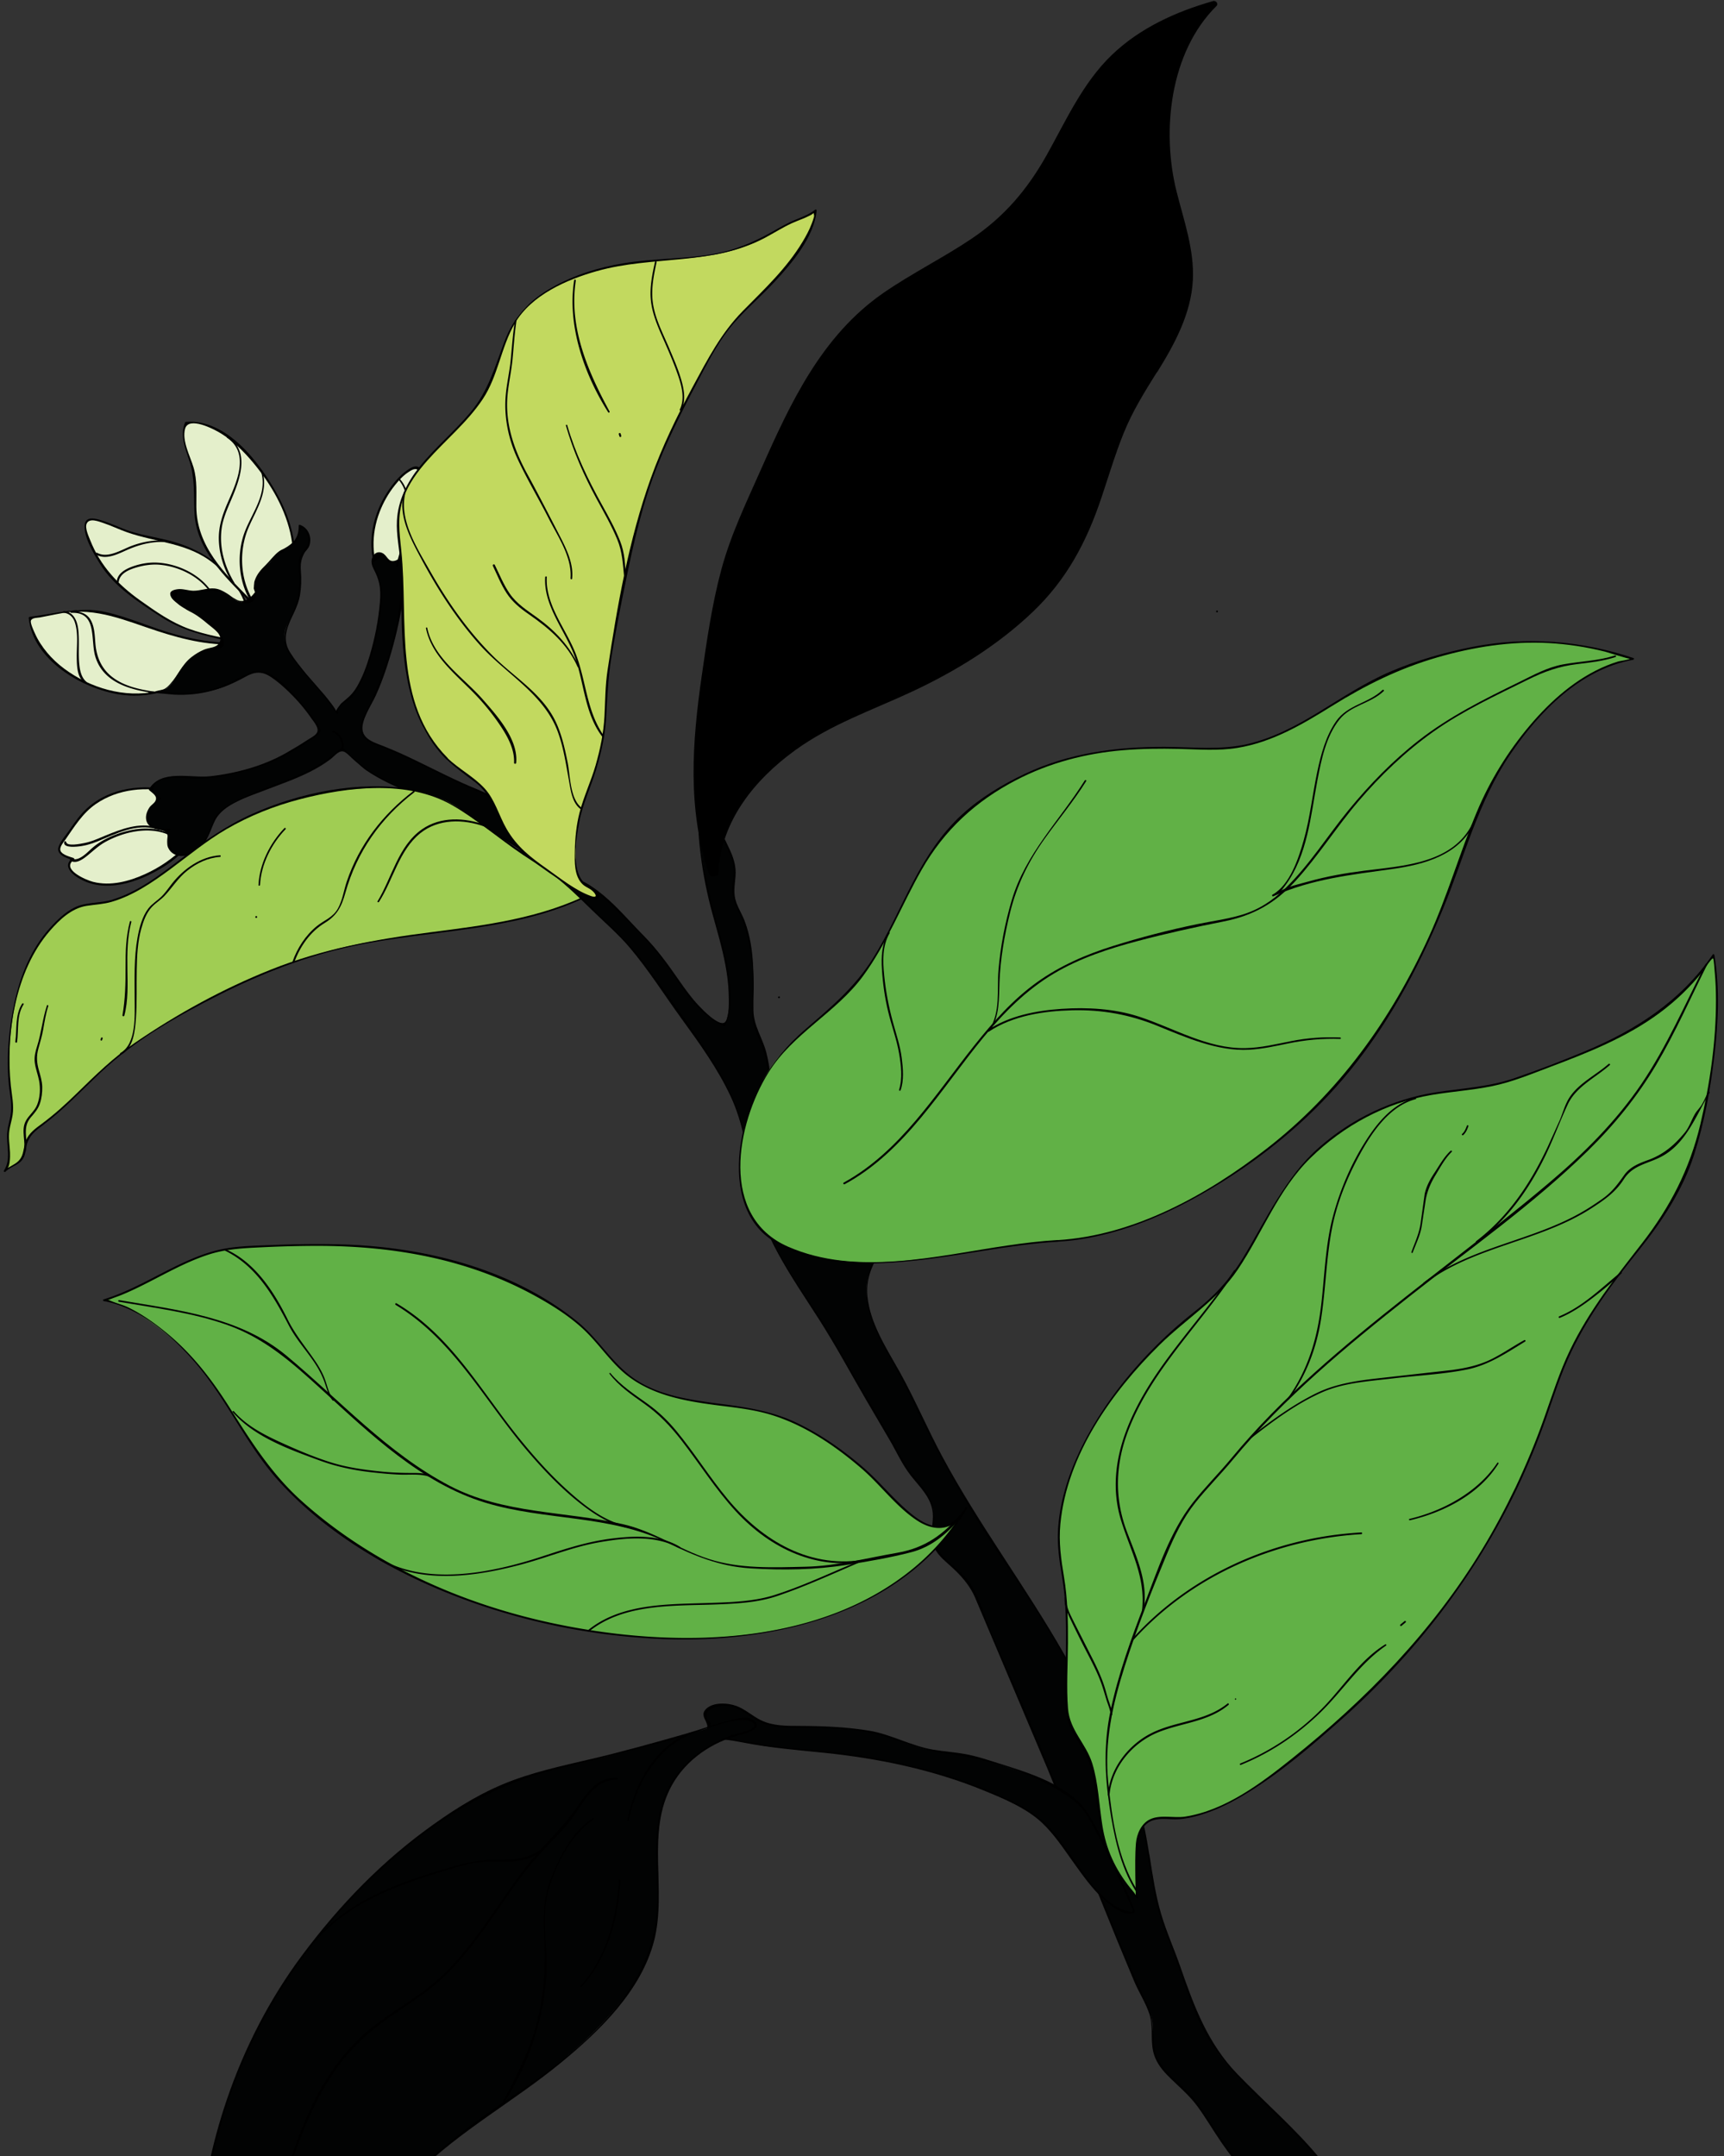 <svg xmlns="http://www.w3.org/2000/svg" width="559" height="699"><rect width="100%" height="100%" fill="#333333" stroke="none"/><g transform="matrix(.755 .656 .656 -.755 -278.902 521.981)"><path fill="#e4efcb" d="M85.4 515.829c-11.658 3.845-18.026 16.528-17.772 28.283.035 1.62.219 3.363.788 4.887 1.209 3.25 1.463 1.638 3.556 2.601 3.232 1.48 3.74 3.031 8.023.622 5.36-3.022 9.898-9.766 11.982-15.407 1.699-4.598 4.896-18.28-2.768-18.359"/><path fill="#000" d="M85.321 515.54c-7.235 2.444-12.578 8.155-15.486 15.118-1.419 3.398-2.26 7.033-2.496 10.712-.123 1.971-.131 3.994.254 5.939.228 1.156.657 3.293 1.752 3.994.823.526 1.98.368 2.899.815 1.209.578 2.356 1.507 3.723 1.673 3.197.394 6.657-2.724 8.715-4.8 4.826-4.861 7.892-11.194 9.162-17.886.815-4.309 1.726-12.718-4.633-12.963-.412-.018-.412.622 0 .631 5.676.21 4.791 7.971 4.099 11.79-1.034 5.702-3.407 11.054-7.042 15.6-2.181 2.724-5.185 5.798-8.654 6.762-2.645.736-4.379-1.638-6.858-2.015-1.55-.236-1.866-1.375-2.277-2.873-.526-1.909-.561-3.942-.482-5.912.131-3.328.797-6.639 1.927-9.775 2.654-7.34 8.076-13.62 15.556-16.23.359-.131.21-.701-.158-.578h0z"/><path fill="#e4efcb" d="M78.708 419.867c-8.067-4.099-14.68-11.176-16.686-20.198-1.06-4.765-.219-8.89.245-13.655.499-5.15.666-6.105 6.473-3.81-1.401-4.879 5.702-3.346 8.435-2.304 4.887 1.874 8.803 6.341 11.273 10.905 2.321 4.283 4.581 10.195 5.071 15.065.342 3.363 1.647 13.156-1.603 14.908"/><path fill="#000" d="M78.857 419.622c-7.655-4.003-14.093-10.616-16.283-19.147-1.288-5.028-.42-10.152.131-15.223.114-1.051.079-3.197 1.235-3.74 1.27-.604 3.539.587 4.704 1.042.272.105.499-.201.447-.447-1.217-4.984 7.147-2.356 9.337-1.261 5.255 2.645 8.75 7.787 11.124 12.998 2.181 4.782 3.407 9.644 3.88 14.864.193 2.05.324 4.117.228 6.184-.088 1.813-.228 4.476-1.918 5.588-.359.236-.035.806.342.587 2.689-1.594 2.409-6.21 2.321-8.855-.14-4.336-.639-8.733-1.944-12.876-2.82-8.934-8.514-19.068-18.63-20.689-2.829-.455-6.315-.026-5.422 3.652l.447-.447c-1.988-.771-5.36-2.4-6.377.455-.657 1.857-.596 4.125-.815 6.044-.35 3.118-.709 6.236-.315 9.372 1.244 9.933 8.601 17.965 17.229 22.397.315.158.604-.333.28-.499h0z"/><path fill="#e4efcb" d="M65.438 472.876c-4.572 4.616-6.797 8.759-13.603 10.572-5.282 1.41-12.07 1.717-17.404.596-7.795-1.638-14.706-7.068-22.055-10.117-2.111-.876-11.842-3.495-12.184-5.816-.464-3.127 9.95-6.893 12.289-7.647 8.198-2.654 17.579-1.06 25.997-.061 9.906 1.165 16.975 5.904 25.506 10.581-6.902-7.664-18.359-12.981-27.827-16.642-6.832-2.645-13.769-5.133-19.156-10.248-3.854-3.652-6.683-8.374-10.178-12.122 4.125-4.196 12.411-5.746 18.078-5.492 7.13.315 15.144 2.777 21.162 6.885 12.192 8.33 15.1 22.686 20.934 35.088"/><path fill="#000" d="M65.219 472.657c-2.873 2.961-5.396 6.499-8.995 8.645-4.598 2.742-10.651 3.25-15.897 3.092-10.695-.315-18.324-6.955-27.827-10.747-2.566-1.025-5.247-1.726-7.795-2.785-1.375-.578-4.633-1.638-3.968-3.731.464-1.463 3.144-2.645 4.379-3.285 7.962-4.134 16.239-4.975 25.121-4.099 6.087.604 12.219 1.217 17.965 3.442 5.483 2.12 10.511 5.247 15.643 8.076.315.175.631-.236.385-.499-6.324-6.806-14.768-11.22-23.22-14.803-10.003-4.248-20.067-7.147-27.214-15.88-1.559-1.901-3.004-3.898-4.555-5.816-.534-.657-1.831-1.664-1.559-2.645.219-.788 2.917-1.962 3.714-2.33 4.45-2.067 9.679-2.777 14.54-2.417 10.642.78 21.092 5.536 27.617 14.128 6.219 8.198 8.899 18.385 13.182 27.608.166.359.701.044.534-.315-5.886-12.753-9.311-27.731-21.906-35.789-10.449-6.692-28.738-10.213-38.767-.762-.131.123-.114.333 0 .464 5.658 6.245 9.74 13.068 17.351 17.22 7.2 3.933 15.223 6.14 22.598 9.749 3.565 1.743 7.042 3.696 10.283 5.991 1.682 1.191 3.302 2.479 4.817 3.889l.736.709c.499.893.753 1.025.762.394-.35.166-2.47-1.384-2.987-1.673-6.902-3.88-13.725-7.322-21.67-8.391-8.54-1.147-17.684-2.575-26.075.079-3.723 1.174-8.908 2.812-11.553 5.807-2.566 2.899 1.209 4.458 3.635 5.466 2.321.972 4.739 1.647 7.095 2.523 4.029 1.498 7.717 3.81 11.492 5.825 7.866 4.204 15.626 6.087 24.56 4.817 3.696-.526 7.322-1.48 10.353-3.749 2.917-2.181 5.141-5.168 7.664-7.76.28-.298-.158-.736-.438-.447h0z"/><path fill="#e4efcb" d="M63.274 478.526c.526 7.839 2.899 15.17-2.759 22.37-5.921 7.541-13.252 11.702-22.283 14.584-9.574 3.057-26.706 5.895-34.624-2.54 1.454-5.509 9.968-7.953 13.927-11.632 4.423-4.117 7.191-9.328 12.525-12.438 8.242-4.817 18.797-5.203 26.907-5.79"/><path fill="#000" d="M62.95 478.526c.377 5.045 1.603 10.283.534 15.319-1.156 5.474-5.352 9.906-9.609 13.305-7.182 5.746-16.405 8.873-25.401 10.327-4.572.736-9.328 1.051-13.918.324-2.733-.429-11.763-2.61-9.915-6.499 1.761-3.696 7.095-5.623 10.344-7.708 3.652-2.339 6.166-5.798 9.004-9.004 8.47-9.591 21.021-10.309 32.977-11.168.447-.035.447-.727 0-.701-11.22.797-23.921 1.366-32.198 10.046-4.064 4.266-7.174 8.575-12.333 11.623-3.556 2.102-7.787 4.248-9.127 8.461-.035.105 0 .228.079.307 9.398 9.512 26.969 5.685 38.023 1.577 7.393-2.75 14.093-7.016 19.042-13.226 5.553-6.972 3.766-14.768 3.144-22.975-.026-.42-.674-.42-.648-.009h0z"/><path fill="#020303" d="M146.275 473.892l1.077.429c3.688 1.48 45.836 9.03 46.125 6.525-.745 6.271-2.838 5.553-9.039 6.193-9.959 1.034-21.398 1.568-30.831-1.848-11.141-4.038-22.957-5.895-34.125-10.09-3.871-1.454-7.743-2.33-9.171 2.312-1.472 4.791-2.505 9.731-4.388 14.575-2.216 5.72-4.844 11.308-7.787 16.686-.972 1.778-1.997 3.521-3.004 5.282-.683 1.2-2.75 3.372-2.523 4.809.096.578 1.436 1.454 1.822 1.971.78 1.051 1.025 1.191.963 2.671-.105 2.812-1.34 3.083-3.67 2.207-.692-.263-1.524-1.191-2.347-.867-.552.21-.692 1.708-1.436 2.128-2.321 1.314-2.952-1.235-3.416-2.803-.569-1.936-.631-1.98-2.382-1.778-1.883.21-4.45 1.016-4.196-1.944.254-3.074 4.45-3.355 6.473-4.651 2.356-1.507 4.047-4.003 5.658-6.219 2.006-2.759 3.906-5.904 5.501-8.899 3.083-5.772 6.56-13.34 6.666-19.944.018-1.165-2.076-5.93.096-6.543-5.798 1.638-11.938 1.822-17.965 3.25-4.204.999-8.251.674-11.299 4.248-2.181 2.558-1.909 5.106-2.803 8.128-1.182 4.003-3.723 7.454-6.517 10.476-.99 1.069-2.689 2.19-3.328 3.495-.727 1.498-.175 3.32-.613 4.896-.674 2.461-4.134 4.809-6.587 3.355 1.901-1.927 2.855-4.178 2.128-6.99-.491-1.918-1.559-2.952-1.559-5.019 0-1.98.14-2.943-.21-4.861-.333-1.787-.219-3.591.359-5.308.254-.745.596-1.752 1.121-2.356.342-.394 1.752-1.086 1.839-1.226 1.06-1.655.473-4.371-1.726-5.466-3.276-1.629-7.217-.184-10.073-3.223-1.55-1.647-2.785-3.617-4.651-4.94-1.349-.955-4.458-2.216-4.196-4.379.184-1.515 2.242-1.235 3.46-1.261 3.434-.07 6.201 1.944 9.67 1.708 2.601-.184 7.436.622 9.574-1.226 1.927-1.673.526-1.988-.674-3.442-2.216-2.689-3.32-6.105-3.582-9.574-.447-5.93 3.53-10.738-2.82-15.206 2.593 2.4 5.79 4.143 8.575 6.718 4.958 4.59 8.593 9.276 10.738 15.591 1.41 4.152 1.839 6.779 6.315 7.463 6.841 1.051 17.886-.219 24.236-2.934 1.104-.473-3.504-13.716-4.152-15.241-2.619-6.166-6.569-11.684-10.686-16.931-2.89-3.679-5.431-5.763-8.855-8.391-3.048-2.33-6.525-5.781-5.387-9.968 1.305.14 3.171-.394 4.502-.044-2.409-7.717 3.46-12.017 8.803-5.553 3.565-8.873 11.667-4.528 11.203 4.073-.359 6.639-3.968 6.946-1.927 13.498 4.222 13.611 14.943 24.551 15.635 39.249 11.211-2.286 24.937 2.996 35.386 7.191z"/><g fill="#000"><path d="M146.205 474.12c4.476 1.804 9.53 2.409 14.242 3.276 6.99 1.288 14.006 2.461 21.056 3.363 2.812.359 5.65.727 8.479.823.473.018 3.232-.508 3.521-.35-.105-.053-.385.972-.674 1.778-1.042 2.908-2.785 3.267-5.632 3.547-5.886.578-11.798 1.139-17.719.999-6.779-.158-12.779-1.682-19.173-3.758-6.543-2.128-13.261-3.652-19.883-5.492-2.978-.823-5.939-1.708-8.855-2.733-2.128-.745-4.432-1.883-6.753-1.901-4.099-.035-4.8 3.67-5.711 6.955-1.892 6.797-4.029 13.279-7.033 19.699-1.41 3.013-2.925 5.974-4.537 8.882-1.41 2.54-3.635 5.15-4.756 7.813-.394.928-.587 1.498-.131 2.365.236.455.841.718 1.156 1.104.455.552 1.647 2.015 1.323 2.934l-2.514 2.225-1.498-.657c-.972-.368-.893-.534-1.936-.42-.14.018-.263.368-.394.42-1.428.543 2.085.42-1.761.876-2.75.333-1.393-1.261-2.619-2.952-.473-.648-.464-.727-1.27-.955-.788-.219-1.752.464-2.514.245l-.709.079-.823-3.714c.272-.709 2.295-1.279 2.996-1.559 4.686-1.909 7.366-5.947 10.064-10.09 3.469-5.317 6.525-11.124 8.566-17.159.902-2.68 1.804-5.685 1.778-8.549-.018-1.769-1.927-5.868-.009-6.893.272-.149.088-.569-.21-.491-7.515 1.98-15.381 2.575-22.983 4.169-6.079 1.279-7.655 4.984-8.987 10.528-.999 4.187-3.416 7.874-6.315 11.01-1.603 1.734-3.582 2.882-4.16 5.282-.604 2.505.394 5.282-2.829 6.508-.736.28-2.146 1.726-2.759-.105 0-.009 1.156-1.936 1.112-1.831.841-1.997.464-3.661-.088-5.65-.955-3.398-1.839-7.717-1.542-11.36.07-.902.482-3.136 1.139-4.134.666-1.016 1.55-.981 2.067-1.743.245-.359.394-.455.613-1.025 2.05-5.273-5.676-5.597-8.505-6.28-4.038-.972-5.299-4.607-8.374-6.849-.648-.473-1.384-.823-2.041-1.279l-1.296-1.016 1.603-2.873c.911-.666 3.232.28 4.388.569 4.125 1.034 10.668 2.505 14.776.482.893-.438 2.304-1.288 2.067-2.496-.289-1.454-2.181-2.531-2.925-3.819-1.305-2.26-2.067-4.94-2.234-7.541-.385-6.14 2.812-10.949-2.899-15.398-.272-.21-.657.149-.385.385 4.301 3.758 9.083 6.709 12.823 11.098 3.854 4.528 5.325 9.433 7.682 14.724 2.829 6.333 12.753 4.616 18.254 3.906 2.409-.315 4.809-.753 7.156-1.384.999-.272 3.661-.648 4.327-1.489.718-.902-.079-2.925-.315-3.871-1.699-6.806-4.125-13.427-7.857-19.384-3.066-4.905-6.622-9.959-10.887-13.892-2.006-1.848-4.292-3.355-6.306-5.177-1.375-1.244-3.434-3.258-3.644-5.212-.342-3.179 1.971-3.206 4.248-2.952.184.018.307-.193.263-.342-.657-2.505-1.104-5.65 1.244-7.384 2.645-1.962 5.177-.026 7.112 2.102.105.123.35.105.429-.053 1.524-3.381 4.966-6.569 8.382-3.285 2.698 2.593 2.698 7.139 1.796 10.476-.552 2.05-1.787 3.88-1.988 6.026-.219 2.426.718 4.87 1.568 7.086 4.677 12.315 13.76 22.782 14.662 36.376.009.175.158.28.324.245 12.052-2.181 24.236 2.768 35.228 7.165.298.114.42-.359.131-.473-5.492-2.198-11.036-4.353-16.765-5.86-2.523-.666-5.089-1.209-7.682-1.533-3.048-.385-6.28.307-9.223-.088-2.163-.289-1.804-2.952-2.207-4.87-.569-2.68-1.445-5.273-2.496-7.795-2.05-4.931-4.756-9.538-7.244-14.26-2.54-4.826-6.911-11.746-5.492-17.378.963-3.819 2.882-6.832 2.032-10.984-.534-2.593-2.181-5.518-5.001-6.052-.963-.184-1.874-.053-2.759.359-1.419.657-1.874 2.4-3.013 3.066-2.076 1.217-5.045-3.451-8.242-.92-1.121.885-1.647 2.347-1.822 3.714-.114.867.272 1.909.105 2.707-.377 1.822-2.058 1.454-3.836 1.454-.114 0-.245.088-.263.201-1.358 7.568 7.901 11.509 12.184 16.143 5.763 6.219 10.896 13.909 13.699 21.95.876 2.505 1.708 5.036 2.417 7.603.289 1.025.937 2.505.832 3.582-.175 1.918-2.882 2.172-4.607 2.619-4.003 1.034-8.155 1.568-12.28 1.708-2.058.07-4.143.044-6.193-.219-3.591-.464-5.177-2.137-6.377-5.431-2.829-7.83-6.946-14.26-13.603-19.462-.683-.534-5.509-3.898-5.422-4.047-.42.753 1.498 2.4 1.839 3.442.298.885.315 1.62.333 2.488.061 3.81-1.253 7.112-.508 10.966.298 1.533.771 3.031 1.454 4.432.911 1.874 2.742 3.066 2.295 5.071-.604 2.759-4.222 2.128-6.578 2.093-2.505-.035-4.852-.123-7.296-.78-1.953-.526-12.07-2.076-7.69 2.873 1.13 1.279 2.943 1.901 4.222 3.004 1.717 1.489 2.794 3.688 4.66 5.019 1.27.911 2.671 1.182 4.187 1.436 1.025.175 2.085.105 3.092.403 2.496.35 3.644 2.295 3.416 5.825-.385.219-.771.455-1.147.692-.342.683-1.034 1.226-1.375 2.041-.876 2.058-.832 4.003-.657 6.184.158 1.927-.07 4.169.333 6.07.21.972.368 1.034.709 1.953 1.261 3.398 1.121 5.921-1.323 8.654-.149.166-.07.377.123.455 2.671 1.095 5.72-.455 6.753-3.136.403-1.042.131-1.909.368-2.952.491-2.19 1.489-3.609 2.996-5.063 1.866-1.804 3.539-3.898 4.896-6.105 3.416-5.562 2.26-13.752 9.661-16.029 5.667-1.743 11.912-2.242 17.754-3.153.709-.114 6.298-1.095 6.017-1.533-.079-.123-.42 2.768-.385 3.013.403 2.855.867 4.432.289 7.515-.666 3.53-1.962 6.946-3.442 10.213-2.444 5.396-5.413 10.572-8.925 15.354-2.19 2.987-4.178 4.914-7.576 6.333-1.2.499-2.593.99-3.346 2.128-.981 1.498-.78 3.442.981 4.012 1.892.613 3.565-1.261 4.931.963.622 1.007.438 2.523 1.498 3.311.727.543 1.62.596 2.409.07.219-.149.368-.464.587-.587 1.296-.736-2.006-1.515 2.225-1.095.28.026.517.385.797.438 2.216.438 3.626.718 3.968-1.997.193-1.585-.324-1.98-.955-3.276-.736-1.515-1.112-.061-.981-2.61.096-1.944 1.104-2.961 2.058-4.563 3.346-5.588 6.298-11.439 8.838-17.439 1.288-3.031 2.435-6.096 3.372-9.249.885-2.987 1.288-6.447 2.61-9.267 2.347-5.019 6.385-2.987 10.187-1.638 3.363 1.191 6.779 2.207 10.222 3.153 7.322 2.006 14.706 3.731 21.889 6.21 6.263 2.163 12.657 2.925 19.27 2.864 5.553-.053 11.5-.228 16.975-1.235 3.363-.622 4.152-2.671 4.607-5.921.044-.307-.377-.447-.482-.131-.377 1.147-7.585-.035-8.391-.123-5.177-.561-10.327-1.358-15.468-2.198-7.515-1.235-15.924-1.944-23.045-4.8-.28-.131-.403.324-.131.438z"/><path d="M105.072 468.908c1.06.499 2.312.42 3.407.053.569-.193 1.121-.455 1.612-.815.438-.324.937-.736 1.174-1.244.175-.385-.307-.657-.561-.324-.298.394-.596.753-.999 1.051a5.5 5.5 0 0 1-1.384.727c-.928.333-2.032.482-2.952.053-.342-.14-.631.342-.298.499h0zm-88.246 49.593c8.049.963 11.465-6.683 13.646-13.095 1.288-3.775 2.251-7.699 4.52-11.036 3.425-5.045 8.689-8.4 14.408-10.265.35-.114.21-.657-.149-.552-4.879 1.366-9.521 4.16-12.911 7.936-2.785 3.109-4.257 6.709-5.501 10.616-2.181 6.849-4.87 16.949-14.006 15.915-.324-.053-.324.438-.009.482h0zm16.055-1.331c5.632-3.74 6.385-10.519 8.277-16.476 2.453-7.717 8.794-14.452 16.563-16.931.491-.158.289-.92-.21-.771-7.025 2.093-13.182 8.093-15.976 14.82-2.663 6.42-2.549 14.715-8.89 18.954-.245.166-.009.569.236.403h0zm-7.244-36.604c-4.169-2.584-7.042-6.385-9.179-10.747-1.498-3.074-2.978-7.436-6.779-8.233-.42-.088-.604.561-.175.648 3.95.867 5.334 6.114 7.051 9.197 2.172 3.924 5.019 7.165 8.873 9.503.228.149.447-.219.21-.368h0zm19.278-3.81c-5.833 1.279-12.481-.561-17.308-3.942-2.137-1.498-3.88-3.477-5.299-5.667-1.375-2.12-2.969-5.133-1.296-7.498.201-.289-.272-.657-.491-.385-1.699 2.076-.674 4.914.473 7.007 1.331 2.417 3.171 4.695 5.352 6.385 5.063 3.933 12.368 6.044 18.7 4.598.324-.07.193-.569-.131-.499h0zm8.303-36.761c-6.499-4.257-14.68-8.251-22.116-3.53-4.817 3.057-8.995 11.474-15.144 5.597-.228-.219-.569.123-.342.342 1.866 1.787 4.108 2.925 6.674 1.988 2.488-.911 4.371-3.101 6.236-4.887 3.013-2.882 6.595-4.642 10.887-4.458 4.949.21 9.495 2.742 13.568 5.36.254.175.499-.236.236-.412h0zm-39.414.963c2.733 1.874 5.527.245 7.647-1.752 2.855-2.689 5.045-6.017 8.006-8.61 1.375-1.2 2.969-2.216 4.844-2.216.324 0 .42-.526.079-.587-3.153-.543-5.877 2.531-7.734 4.633-2.409 2.724-4.607 6.122-7.778 8.032-1.568.946-3.232 1.06-4.782.018-.298-.193-.578.28-.28.482h0zm72.647-32.688c-6.473-2.216-11.229-8.864-13.489-15.065-.885-2.426-1.06-4.852-1.524-7.366-.324-1.743-.946-4.344-3.057-4.607-.438-.053-.464.596-.096.727 2.4.832 2.47 4.677 2.742 6.762.342 2.584 1.174 5.028 2.321 7.366 2.671 5.448 7.033 10.747 12.954 12.718.342.131.491-.412.149-.534h0z"/><path d="M82.798 407.263c-6.271-2.838-8.987-9.819-11.877-15.582-1.051-2.111-2.277-3.95-3.933-5.65-.639-.657-3.215-3.241-4.055-1.515-.158.315.21.587.473.368 1.182-.981 3.994 2.768 4.59 3.521 1.507 1.883 2.488 4.099 3.565 6.245 2.558 5.08 5.466 10.686 10.94 13.103.342.149.639-.342.298-.491h0zM70.212 551.198c4.774-.657 8.076-4.765 10.546-8.549 1.515-2.321 2.82-4.739 3.88-7.296.657-1.568 1.279-3.144 1.629-4.809.342-1.62.604-3.223 1.121-4.8.088-.272-.35-.464-.473-.201-.561 1.261-.788 2.601-1.042 3.95-.289 1.524-.701 2.943-1.27 4.388-1.069 2.724-2.347 5.299-3.906 7.769-2.47 3.915-5.746 8.286-10.642 9.022-.324.061-.175.569.158.526h0z"/><path d="M76.063 547.949c-.403.666-.596 1.515-.753 2.269-.175.858-.35 1.918.018 2.759.175.403.508.666.946.718.307.035.377-.49.07-.543-.893-.14-.692-1.612-.613-2.251.07-.552.193-1.104.35-1.638.105-.359.219-.736.412-1.06.166-.272-.263-.526-.429-.254h0zm-8.049-3.293c4.318-.552 7.594-4.073 10.117-7.349 1.568-2.041 2.961-4.196 4.117-6.49 1.314-2.619 2.417-5.343 3.688-7.979.158-.315-.315-.604-.482-.28-2.339 4.625-4.082 9.398-7.174 13.62-2.531 3.46-5.868 7.314-10.336 8.006-.263.026-.201.508.07.473h0z"/></g><path fill="#a0cd53" d="M203.023 484.227c-10.204-26.119-34.519-44.846-50.469-67.68-14.26-20.408-24.437-45.897-30.306-69.94-1.778-7.287-2.006-14.838-2.645-22.274-.324-3.758-.736-7.506-1.445-11.211-.526-2.777-1.638-5.807-1.165-8.654.368-2.181 2.006-3.617 2.698-5.571 1.182-3.337-1.507-5.124-1.358-7.603-.193 3.276-2.978 5.588-5.185 7.655-2.724 2.549-3.346 4.616-5.08 7.576-1.761 3.004-5.807 5.702-8.198 8.295-2.742 2.978-5.36 6.061-7.795 9.293-9.249 12.271-16.607 27.678-13.314 43.383.061.307.131.613.201.92 1.191 5.054 3.906 6.079 6.744 9.863 7.419 9.88 8.934 25.366 11.833 37.015 3.758 15.109 11.763 29.132 22.125 40.659 9.083 10.108 20.067 19.585 33.845 20.838 16.449 1.498 33.634 2.619 49.514 7.436"/><g fill="#000"><path d="M203.277 484.157c-10.055-25.217-31.716-42.647-47.657-63.879-9.162-12.201-16.353-25.839-22.134-39.932-5.816-14.181-11.203-29.491-12.692-44.811-.815-8.356-1.112-16.695-2.89-24.919-.674-3.109-1.147-5.396.324-8.417.534-1.104 1.366-2.023 1.761-3.215.963-2.934-1.182-4.852-1.349-7.682-.018-.315-.534-.438-.587-.079-.692 4.66-5.036 6.727-7.506 10.318-1.253 1.822-2.05 3.906-3.355 5.693-1.647 2.26-3.889 3.915-5.921 5.807-6.552 6.122-12.236 13.962-16.519 21.819-4.248 7.795-7.209 16.511-7.06 25.48.053 3.425.368 7.287 1.752 10.458 1.594 3.661 5.133 6.114 7.279 9.433 4.844 7.498 6.631 16.651 8.409 25.261 1.839 8.899 3.968 17.553 7.822 25.839 7.182 15.442 19.059 30.945 33.748 39.923 8.864 5.413 18.105 5.93 28.204 6.858 12.841 1.182 25.655 2.733 38.058 6.403.367.105.526-.464.158-.578-8.286-2.461-16.773-3.994-25.331-5.071-9.153-1.147-18.7-1.095-27.748-2.89-16.309-3.223-29.491-17.746-38.496-30.866-4.887-7.121-8.882-14.873-11.667-23.054-2.435-7.147-3.626-14.592-5.273-21.95-1.559-6.955-3.46-14.128-7.358-20.189-1.515-2.356-3.495-4.187-5.282-6.315-3.179-3.775-3.679-9.162-3.67-13.927.009-17.203 11.185-34.799 23.421-46.221 2.321-2.163 4.931-4.064 6.639-6.788.893-1.419 1.542-2.978 2.444-4.388 1.358-2.111 3.179-3.512 4.87-5.299.815-.867 3.582-4.012 2.444-4.809.245.175 1.086 2.864 1.165 3.127 1.069 3.547-1.2 5.124-2.242 7.971-.885 2.426-.236 5.063.307 7.489 1.095 4.94 1.682 9.924 2.093 14.96.683 8.409 1.358 16.572 3.504 24.762 4.222 16.143 10.055 31.926 17.711 46.764 8.242 15.968 19.086 29.57 30.989 42.91 12.017 13.471 24.35 27.153 31.156 44.128.096.333.604.193.482-.123h0z"/><path d="M138.031 471.124c-2.759-13.489-1.41-26.82 4.502-39.293 2.015-4.248 2.777-7.314 1.331-11.833-1.664-5.212-1.025-11.054.963-16.081.149-.377-.455-.534-.604-.166-1.708 4.327-2.4 9.214-1.603 13.822.534 3.092 2.111 5.501 1.428 8.803-.622 2.996-2.409 5.676-3.565 8.487-4.809 11.658-5.492 24.122-2.934 36.393.061.315.543.184.482-.131h0zm-23.658-36.446c-.342-6.578 1.48-13.83 5.597-19.059.201-.254-.158-.622-.359-.359-4.222 5.325-6.105 12.692-5.755 19.419.018.333.534.333.517 0h0zm11.483-27.415c.394 0 .394-.613 0-.613-.403 0-.403.613 0 .613h0zm-21.643 6.692c-2.785-2.794-4.362-6.438-5.08-10.283-.701-3.758-.079-7.235-.21-10.984-.061-1.839-.666-3.626-.745-5.448-.105-2.654.963-5.352 2.093-7.708 1.909-3.985 4.695-7.471 7.515-10.844 3.381-4.055 7.06-7.944 10.222-12.175 2.339-3.127 5.658-7.699 4.082-11.833-.131-.342-.674-.201-.552.149 1.988 5.676-4.563 12.271-7.927 16.125-4.371 5.01-9.057 10.029-12.455 15.766-1.629 2.75-3.311 6.114-3.512 9.346-.123 1.927.499 3.758.666 5.667.166 1.892-.105 3.749-.184 5.641-.245 6.052 1.34 12.578 5.711 16.957.245.236.613-.14.377-.377h0zm-10.301-73.032c1.016-2.409 2.409-4.59 3.74-6.823 1.121-1.866 1.98-3.801 2.917-5.763 1.06-2.198 2.54-3.688 4.572-5.028 1.568-1.034 3.179-2.006 4.458-3.416 1.217-1.34 2.312-2.943 2.996-4.625.718-1.778.683-3.407.692-5.282.018-4.59 4.231-5.904 6.044-9.547.175-.359-.359-.674-.534-.315-1.489 2.969-5.08 4.45-5.939 7.787-.552 2.155.061 4.353-.692 6.508-.85 2.435-2.68 4.774-4.695 6.35-1.568 1.226-3.372 2.146-4.861 3.477-1.401 1.253-2.216 2.873-2.943 4.572-1.787 4.152-4.485 7.804-6.21 11.973-.131.298.342.42.455.131h0zm68.512 136.666c-6.727-2.61-12.902-7.848-14.233-15.249-1.568-8.68 3.267-17.168 4.493-25.594.044-.315-.429-.455-.482-.131-1.507 8.82-6.727 17.93-4.423 27.048 1.804 7.13 7.909 11.938 14.496 14.496.35.131.499-.438.149-.569h0zm-66.095-98.38c2.304-4.695 5.711-8.654 9.179-12.517 3.285-3.661 6.823-7.436 9.022-11.886.175-.359-.324-.657-.534-.315-2.707 4.502-5.965 8.417-9.416 12.359-3.285 3.758-6.464 7.603-8.671 12.122-.131.272.28.508.42.236h0zm-8.82-43.103c.613-4.248 4.169-7.165 6.394-10.59.201-.315-.298-.604-.499-.289-2.251 3.469-5.798 6.429-6.403 10.738-.044.333.464.473.508.14h0z"/></g><path fill="#020303" d="M543.685 367.19c-5.912 4.949-11.912 9.749-19.173 13.007-23.763 10.686-48.087 20.329-73.339 26.864-21.845 5.65-43.418 12.99-63.984 22.335-10.073 4.572-26.137 7.743-33.319 16.712-5.413 6.762-4.607 17.667-5.65 25.769-1.577 12.227-4.756 24.306-8.023 36.034-1.901 6.841-2.742 22.896-7.673 27.599-6.166 5.868-5.29-.175-4.353-4.975 1.699-8.75 5.396-17.124 6.849-26.18 2.015-12.543 5.606-27.293 4.485-40.055-2.339-26.487-27.888-8.671-38.39-.937-7.708 5.667-14.102 12.937-21.705 18.639-2.794 2.093-5.956 2.698-8.794 4.546-3.609 2.356-5.886 6.613-8.741 9.757-4.66 5.133-9.696 9.871-15.757 13.296-2.882 1.629-6.403 2.356-8.671 4.677-1.734 1.769-2.812 4.336-4.59 6.122-4.598 4.616-12.508 4.581-16.178 9.906-2.917 4.239-4.651 10.467-6.928 15.197-6.771-2.006 2.032-18.683 5.334-22.248 6.14-6.631 14.916-13.655 22.484-18.621 8.382-5.509 22.738-14.452 25.909-24.578-11.413-3.959-25.261 3.723-36.788 4.318-4.581.236-9.136.876-13.716 1.121-5.045.272-12.517 1.191-17.097-1.366-1.944-1.086-4.677-2.023-6.298-3.434 8.093.596 16.353-.526 24.42-.631 8.006-.114 15.845-1.804 23.553-3.854 17.325-4.598 38.18-7.314 52.992-17.719 8.566-6.017 14.89-13.436 24.253-18.306 14.111-7.349 27.424-9.004 42.498-14.26l36.008-12.315c3.39-1.121 6.613-2.698 10.09-3.512 3.582-.841 7.358-.955 10.817-2.277 4.178-1.603 5.115-3.854 7.62-7.13 1.831-2.4 4.108-4.178 7.244-4.423 5.141-.403 11.29.569 16.029-1.874 4.642-2.4 9.267-4.94 14.102-7.174 11.211-5.159 22.318-10.546 33.363-16.038l65.972-33.407 9.941-4.914c3.381-1.655 8.12-2.925 11.054-5.255 3.363-2.671 4.984-6.385 9.136-8.417 5.133-2.514 11.08-1.13 16.511-1.997 7.252-1.156 14.356-4.029 21.6-5.483 15.538-3.127 31.357-4.441 47.079-6.254 6.946-.797 18.131-4.003 24.972-2.023.508 5.387-3.486 4.292-5.431 7.682-1.568 2.733-.403 5.588-2.934 8.391-2.61 2.899-9.976 3.179-13.559 3.871-7.191 1.393-14.435 3.066-21.705 4.704-15.538 3.477-31.918 2.768-47.64 4.572-15.17 1.743-29.299 12.657-42.796 19.357-8.023 3.968-14.496 9.661-21.083 15.179z"/><path fill="#000" d="M543.509 367.006c-4.923 4.108-9.941 8.146-15.591 11.211-5.79 3.144-12.061 5.562-18.131 8.128-12.867 5.448-25.926 10.484-39.223 14.776-12.622 4.073-25.532 7.077-38.206 10.966-12.446 3.828-24.726 8.233-36.726 13.305-5.483 2.312-10.861 4.826-16.467 6.832-4.511 1.612-9.057 3.153-13.41 5.15-8.496 3.898-14.531 9.258-16.265 18.753-.893 4.852-.902 9.81-1.428 14.706-.771 7.174-2.312 14.303-4.003 21.319-1.428 5.939-3.346 11.781-4.625 17.746-.928 4.309-1.436 8.698-2.304 13.016-.832 4.152-1.734 9.232-4.809 12.376-.92.937-3.188 3.092-4.441 1.384-.499-.674.009-2.759.123-3.547.42-3.057 1.182-6.079 2.015-9.048 1.647-5.877 3.723-11.641 4.905-17.649 1.209-6.149 2.242-12.368 3.25-18.551 1.699-10.371 6.893-39.958-11.868-37.76-6.166.727-12.009 4.055-17.159 7.322-7.489 4.739-14.111 10.406-20.636 16.388-2.172 1.997-4.353 3.977-6.639 5.842-3.013 2.461-5.807 3.723-9.223 5.404-4.966 2.444-7.436 6.99-10.975 11.001-4.231 4.791-9.083 9.293-14.575 12.587-3.723 2.234-8.198 3.074-10.931 6.674-1.98 2.601-3.363 5.168-6.289 6.911-2.067 1.226-4.353 1.997-6.543 2.952-4.309 1.866-6.823 4.187-8.89 8.426-.999 2.041-1.813 4.169-2.654 6.28-.491 1.235-1.147 4.327-2.488 4.485-1.48.166-1.655-1.664-1.734-2.908-.254-3.959 1.98-8.435 3.74-11.825 4.8-9.241 13.892-15.976 22.195-21.915 8.006-5.728 16.747-10.511 23.675-17.614 2.838-2.908 5.255-6.175 6.595-10.038.053-.158-.061-.315-.201-.359-11.071-3.46-22.108 2.128-32.96 3.871-6.955 1.112-14.207 1.375-21.232 1.787-2.82.166-5.65.28-8.461-.114-1.769-.245-3.276-.683-4.887-1.445-1.147-.534-4.16-1.48-4.887-2.461-.972-1.296-.403.184-.123-.333.044-.07 3.057.088 2.864.079 1.682.018 3.363-.026 5.036-.088l10.8-.578c6.683-.307 13.147-.639 19.708-2.023 12.096-2.549 24.35-5.492 36.253-8.829 11.089-3.109 21.223-7.533 30.192-14.855 5.168-4.222 10.029-8.864 15.705-12.411 6.087-3.81 12.937-6.385 19.769-8.505 6.166-1.918 12.446-3.451 18.639-5.29 7.103-2.111 14.058-4.695 21.065-7.112l20.899-7.086c3.013-1.007 5.947-2.269 8.969-3.258 3.512-1.139 7.174-1.34 10.738-2.216 4.669-1.156 7.016-3.486 9.801-7.2 2.742-3.652 5.492-5.106 10.064-5.255 2.978-.096 5.974.114 8.925-.35 6.044-.946 11.518-5.089 16.949-7.699l19.375-9.144c26.855-12.954 53.228-26.881 79.899-40.212 5.991-2.996 11.973-5.851 18.122-8.496 5.001-2.155 7.209-5.728 11.168-9.171 5.763-5.001 13.743-2.873 20.654-4.134 6.639-1.217 12.972-3.688 19.567-5.106 14.706-3.171 29.798-4.379 44.723-6.052 5.79-.648 11.465-1.936 17.238-2.619 2.575-.307 5.212-.517 7.804-.263 5.466.552.762 4.344-1.235 5.974-4.073 3.32-1.463 9.433-7.112 11.754-4.835 1.988-10.712 2.102-15.819 3.162-6.981 1.454-13.9 3.285-20.925 4.537-7.612 1.349-15.346 1.831-23.054 2.26-12.7.701-24.875 1.025-36.612 6.42-5.921 2.724-11.527 6.07-17.176 9.311-5.378 3.083-11.08 5.667-16.23 9.118-5.045 3.372-9.644 7.349-14.286 11.238-.28.236.123.639.403.403 4.931-4.143 9.828-8.374 15.267-11.86 5.212-3.337 10.905-5.947 16.265-9.039 11.641-6.701 22.808-12.762 36.42-13.971 13.042-1.156 26.233-1.007 39.161-3.293 7.025-1.244 13.944-3.074 20.925-4.528 4.765-.999 9.915-1.27 14.566-2.707 1.533-.473 3.092-1.086 4.196-2.286 1.971-2.137 1.594-4.896 2.584-7.428 1.62-4.152 6.044-3.758 5.842-8.838-.009-.131-.088-.263-.228-.298-6.56-1.647-13.585.096-20.093 1.235-9.433 1.655-19.059 2.26-28.572 3.407-9.232 1.112-18.595 2.251-27.608 4.581-4.511 1.165-8.934 2.68-13.471 3.723-4.809 1.112-9.433.858-14.286 1.27-3.048.263-5.982.999-8.461 2.873-3.267 2.461-5.203 6.158-8.794 8.286-3.285 1.953-7.095 3.022-10.537 4.695l-12.744 6.333-53.824 27.328-53.027 25.944c-4.87 2.549-9.311 2.969-14.715 3.031-3.232.035-6.175.096-8.811 2.198-2.417 1.918-3.635 4.817-5.807 6.946-3.617 3.539-8.803 3.617-13.471 4.537-4.45.876-8.601 2.838-12.884 4.274l-14.426 4.861c-9.381 3.206-18.692 6.736-28.204 9.538-16.449 4.835-32.531 8.505-46.037 19.699-7.366 6.096-14.303 12.219-23.141 16.134-9.057 4.012-18.779 6.289-28.396 8.514-9.258 2.137-18.464 4.94-27.853 6.385-5.606.858-11.238.823-16.887 1.139-5.763.324-11.492.701-17.255.342-.324-.018-.359.394-.149.552 10.362 7.743 23.027 4.756 34.974 3.863 6.324-.473 12.21-1.874 18.35-3.425 3.381-.858 6.806-1.673 10.283-2.006 1.761-.166 9.407-.893 9.854 1.454.394 2.102-4.222 6.858-5.404 8.128-2.006 2.163-4.231 4.117-6.534 5.956-4.476 3.574-9.302 6.622-14.058 9.792-5.614 3.74-10.984 7.883-15.985 12.411-3.311 2.996-6.49 5.991-8.785 9.845-2.181 3.679-9.293 16.23-2.461 18.814.114.044.28-.026.333-.131 2.023-4.362 3.381-9.065 5.737-13.27 2.566-4.581 6.613-6.035 11.203-8.023 3.031-1.314 5.553-2.812 7.541-5.501 1.769-2.391 3.004-4.686 5.72-6.219 1.936-1.095 4.099-1.734 6.052-2.794 8.882-4.809 14.54-12.569 21.056-19.918 3.442-3.88 8.128-4.835 12.236-7.682 4.099-2.838 7.717-6.482 11.369-9.845 5.614-5.159 11.465-9.924 17.886-14.049 5.028-3.232 10.625-6.508 16.607-7.515 21.03-3.53 13.051 32.434 11.159 43.006-.858 4.809-1.533 9.696-2.619 14.461-1.2 5.29-3.013 10.414-4.476 15.643-.491 1.761-4.59 13.375-.823 14.251 1.673.394 4.16-2.47 4.958-3.53 1.857-2.47 2.707-5.728 3.416-8.68 1.787-7.384 2.601-14.899 4.598-22.248 2.899-10.633 5.641-21.416 6.92-32.382 1.086-9.328.044-20.146 7.48-27.188 6.447-6.105 15.635-8.663 23.789-11.597 9.749-3.512 19.068-8.111 28.764-11.781 23.491-8.899 48.06-14.076 71.727-22.397 11.404-4.012 22.633-8.514 33.739-13.305 5.527-2.382 11.211-4.616 16.379-7.725 4.8-2.882 9.153-6.429 13.436-10.003.236-.175-.114-.526-.359-.324z"/><path fill="#020303" d="M409.138 304.222c1.445-2.584 2.952-1.086 5.606.911 4.178 3.136 9.302 5.334 13.734 8.417 10.476 7.296 20.584 15.188 31.821 21.319 14.47 7.901 30.192 15.179 46.633 17.658 12.315 1.857 36.087-11.036 45.371-2.505.42.385-30.262 14.575-35.351 14.794-12.254.534-24.508-5.194-35.43-10.082-5.115-2.286-8.759-5.413-13.401-8.216-5.974-3.609-13.138-4.826-19.103-8.601-5.282-3.346-10.432-7.34-15.293-11.299-3.407-2.768-7.515-6.92-11.597-8.584-4.616-1.883-8.882-.657-13.322-3.539-3.039-1.971-7.498-8.601-.455-8.417.254-.762.517-1.384.788-1.857z"/><path fill="#000" d="M409.375 304.362c1.874-2.698 6.902 2.216 8.514 3.215l8.181 4.739c5.781 3.582 11.168 7.857 16.73 11.763 10.765 7.559 22.116 14.084 34.134 19.454 5.763 2.575 11.667 4.844 17.737 6.595 4.87 1.401 10.125 2.925 15.241 2.89 8.557-.061 16.922-3.346 25.278-4.835 4.274-.762 9.153-1.445 13.357.018.412.14 2.645.928 2.978 1.463.596.937.394-.105.009.534-.315.508-2.041 1.06-2.549 1.305-6.385 3.144-12.919 6.026-19.506 8.733-3.039 1.253-6.105 2.514-9.249 3.495-4.152 1.305-8.461.858-12.709.079-12.7-2.33-25.252-8.277-35.912-15.398-5.991-4.003-12.534-5.798-18.972-8.864-7.121-3.381-13.568-8.811-19.559-13.857-4.266-3.582-8.303-7.717-13.971-8.829-3.635-.709-7.533-.622-10.616-2.987-2.453-1.874-5.746-7.314-.149-7.471.149 0 .254-.096.307-.228l.762-1.787c.175-.359-.359-.666-.534-.315-1.147 2.347-4.73 1.498-4.581 4.633.158 3.311 4.029 6.254 6.788 7.296 2.917 1.104 6.096.937 9.083 1.743 4.187 1.13 7.436 4.064 10.651 6.832 5.676 4.887 11.649 9.696 18.035 13.62 6.193 3.801 13.489 5.159 19.681 8.952 2.952 1.804 5.711 3.898 8.68 5.676 3.285 1.962 6.849 3.425 10.353 4.949 9.442 4.108 22.116 9.854 32.592 6.631 7.699-2.374 15.162-5.895 22.475-9.241 2.864-1.314 5.807-2.566 8.557-4.09 1.358-.753 1.585-.587.788-1.717-1.857-2.654-7.699-2.663-10.449-2.54-5.001.219-9.933 1.436-14.776 2.593-5.255 1.253-10.616 2.777-16.046 2.996-7.042.28-14.61-2.277-21.197-4.511-16.791-5.702-32.539-14.514-47-24.7-7.261-5.115-14.321-10.301-22.02-14.724-1.734-.999-3.442-2.015-5.063-3.179-1.086-.78-2.444-2.225-3.793-2.549-1.366-.333-1.944.245-2.724 1.358-.21.28.263.552.464.263z"/><path fill="#020303" d="M358.415 159.209c-2.584 27.302-.158 55.523 9.591 81.3 4.379 11.579 11.912 21.565 19.121 31.497 7.147 9.854 13.725 20.084 20.356 30.253 1.953 2.987 3.556 6.228 5.623 9.144.928 1.323 3.486 4.476 5.422 4.476 4.581-.018-1.375-6.683-2.198-8.251-2.006-3.854-3.705-7.778-4.546-12.07-1.752-8.873.342-17.781 5.571-25.121 9.521-13.384 22.283-21.24 26.548-38.487 4.537-18.324.193-43.269-4.896-61.111-7.436-26.067-11.211-54.857-2.181-81.204 7.209-21.039 23.991-40.458 40.624-54.384 11.229-9.398 34.344-17.124 28.826-34.948-11.825 16.213-36.621 25.83-55.575 30.043-18.692 4.16-32.802 13.217-46.186 27.398-25.357 26.837-42.621 64.658-46.098 101.464z"/><g fill="#000"><path d="M358.117 159.209c-1.831 20.005-1.112 40.282 3.232 59.937 2.093 9.468 4.835 19.068 9.118 27.801 4.432 9.03 10.511 17.097 16.379 25.226 6.271 8.671 12.131 17.623 17.973 26.592 2.619 4.029 4.905 8.312 7.629 12.254 1.288 1.866 3.407 5.098 5.991 5.17 4.222.12.709-5.012-.307-6.484-5.29-7.655-7.901-17.36-6.017-26.583 3.539-17.325 21.17-26.82 28.764-42.078 7.463-14.995 5.833-33.555 3.136-49.532-3.285-19.445-10.178-37.882-11.737-57.678-1.655-20.995 1.682-41.955 12.341-60.314 9.941-17.115 24.543-33.135 41.272-43.83 10.414-6.657 24.832-14.864 20.68-29.474-.079-.272-.412-.28-.561-.07-9.162 12.236-23.597 19.69-37.69 24.77-13.296 4.791-27.345 6.525-39.879 13.384-13.13 7.182-23.947 18.008-33.17 29.658-9.828 12.411-17.895 26.198-24.096 40.755-6.849 16.073-11.352 33.1-13.06 50.495-.044.394.569.385.604 0 2.593-26.233 11.579-51.748 25.375-74.179 13.103-21.31 31.103-42.017 55.102-50.968 10.8-4.029 22.265-5.711 33.039-9.959 9.88-3.898 19.559-8.969 27.477-16.134 1.848-1.673 3.582-3.46 5.168-5.378 2.339-2.838 1.962 1.454 1.901 3.442-.149 4.905-2.873 9.048-6.28 12.385-6.482 6.341-14.925 10.099-22.029 15.617-18.919 14.689-36.087 35.719-43.033 58.886-7.883 26.286-3.425 53.762 3.705 79.636 6.412 23.246 12.201 53.666-2.82 74.81-6.499 9.144-15.819 16.292-21.31 26.163-5.667 10.187-5.054 21.626-.14 31.944.788 1.647 1.664 3.066 2.698 4.563.491.709.99 1.41 1.401 2.155.315.569.832 1.235.815 1.918-.079 2.523-3.197.701-4.152-.175-4.695-4.327-7.62-11.378-11.089-16.703-7.83-12.017-16.195-23.597-24.367-35.377-8.295-11.956-13.795-24.656-17.308-38.776-3.486-14.023-5.08-28.475-5.141-42.91-.026-6.998.324-13.979.955-20.943.061-.403-.534-.403-.569-.018zm70.922-99.247c-3.416 6.087-5.965 12.622-9.46 18.665-3.547 6.122-8.873 10.528-13.068 16.143-4.283 5.728-7.033 12.604-9.617 19.226-2.978 7.647-5.501 15.486-6.762 23.614-1.13 7.252-1.253 14.61.053 21.854 1.41 7.839 4.196 15.363 5.571 23.211 3.004 17.141-1.533 34.72-2.032 51.914-.219 7.778.788 15.381-.175 23.115-.683 5.492-1.226 11.439 3.46 15.311.368.298.893-.219.526-.526-5.238-4.336-3.6-11.387-2.917-17.281.797-6.814-.35-13.752-.175-20.619.412-15.67 4.16-31.453 2.654-47.132-.701-7.279-2.917-14.251-4.695-21.31-1.953-7.769-2.855-15.556-2.111-23.562.753-8.137 2.838-16.081 5.571-23.763 2.636-7.41 5.483-15.197 9.836-21.801 3.95-5.991 9.687-10.441 13.454-16.572 3.968-6.464 6.613-13.629 10.318-20.233.14-.289-.272-.526-.429-.254h0z"/><path d="M357.636 168.8c-.088 16.134 7.139 29.973 15.46 43.339 3.591 5.763 6.885 10.905 12.061 15.363 5.255 4.52 9.223 8.628 8.864 16.055-.018.333.49.324.517 0 .359-5.308-1.375-9.512-5.185-13.182-1.944-1.874-4.099-3.512-6.07-5.343-2.82-2.619-4.896-5.597-6.937-8.838-9.214-14.619-18.271-29.526-18.227-47.386 0-.315-.482-.315-.482-.009h0zm42.639 89.052c-2.242-8.82.359-19.235 4.274-27.328 3.793-7.83 11.536-13.524 16.878-20.294 9.092-11.527 15.039-26.137 17.15-40.65.044-.315-.412-.464-.491-.131-1.901 8.382-3.871 16.546-7.454 24.411-3.758 8.26-8.917 15.495-15.039 22.169-5.29 5.763-10.642 10.809-13.235 18.367-2.628 7.664-4.669 15.573-2.619 23.597.096.342.622.201.534-.14h0zm32.215-43.479c.149 12.464-5.623 24.28-13.095 33.958-.175.228.219.526.394.307 7.655-9.635 13.366-21.748 13.182-34.265.009-.315-.482-.315-.482 0h0zM229.554 731.72l.999-6.806c3.346-24.096 19.804-43.269 19.962-67.952.14-23.159-8.12-46.685-18.788-66.971-11.43-21.74-19.988-53.508-2.855-74.687a7.47 7.47 0 0 1-.736-.753c-15.854 9.171-29.106 23.781-39.091 39.52-11.649 18.359-23.833 35.369-29.903 56.802-6.21 21.906-15.573 45.345-13.822 68.53 1.726 22.782 16.502 44.373 15.153 67.391-1.086 18.534-9.915 36.971-7.182 55.707 1.699 11.632 6.604 22.064 12.884 31.558-1.445-15.46 8.934-35.955 21.074-47.535 9.906-9.451 25.27-15.608 33.004-27.013 5.439-8.049 7.76-18.113 9.302-27.792z"/><path d="M230.412 731.956c1.2-7.647 2.374-15.039 4.923-22.379 2.409-6.937 5.457-13.638 8.26-20.426 5.728-13.892 8.855-27.345 7.428-42.428-1.472-15.582-6.175-30.7-12.499-44.96-5.833-13.165-12.981-25.322-16.257-39.512-3.652-15.766-3.074-33.056 7.305-46.247.342-.429.42-.99 0-1.419l-.736-.753c-.307-.315-.832-.377-1.217-.158-19.348 11.378-32.25 28.756-44.18 47.281-6.254 9.705-12.534 19.436-17.588 29.833-5.168 10.625-8.207 21.871-11.667 33.126-6.902 22.458-13.506 45.468-7.568 68.915 2.768 10.914 7.165 21.328 10.099 32.198 3.328 12.35 3.188 23.912.604 36.385-2.61 12.595-6.517 25.322-5.36 38.329 1.121 12.604 6.499 24.324 13.34 34.799.508.771 1.953.552 1.874-.508-1.62-21.188 13.095-42.341 29.763-53.938 7.909-5.501 16.703-10.449 22.729-18.149 6.683-8.54 9.136-19.515 10.817-29.991.193-1.209-1.647-1.726-1.848-.508-1.909 11.588-4.782 23.737-13.279 32.373-7.358 7.48-16.949 12.227-25.094 18.735-14.496 11.579-26.557 32.478-25.094 51.476l1.874-.508c-6.403-9.801-11.544-20.68-12.919-32.417-1.393-11.868 1.717-23.605 4.274-35.106 2.269-10.23 4.02-20.426 2.514-30.902-1.533-10.686-5.431-20.829-8.82-31.033-3.582-10.791-6.298-21.591-5.947-33.047.377-12.411 3.416-24.56 6.893-36.42 3.241-11.071 6.166-22.475 10.336-33.231 4.143-10.712 9.915-20.697 16.02-30.402 6.692-10.642 13.235-21.573 21.284-31.252 3.828-4.607 7.962-8.96 12.429-12.946 1.253-1.121 13.804-12.079 15.074-10.782v-1.419c-16.703 21.24-9.705 50.881 1.279 73.085 7.515 15.197 14.435 30.341 17.833 47.071 1.682 8.286 2.68 16.914 2.155 25.375-.491 7.883-2.689 15.503-5.457 22.861-2.864 7.629-6.315 15.022-9.162 22.651-3.171 8.487-4.73 16.94-6.105 25.856-.193 1.139 1.515 1.62 1.69.491z"/><path d="M165.614 831.178c-3.688-5.912-3.968-13.489-3.898-20.268.07-7.366.666-14.952 2.058-22.186 3.407-17.667 11.903-33.459 20.461-49.068 8.014-14.627 15.162-29.36 18.131-45.906 2.952-16.449 3.048-33.424 1.384-50.014-1.699-16.975-6.762-36.148 1.953-52.054.175-.315-.307-.604-.491-.289-7.322 12.7-5.168 28.694-3.328 42.551 2.453 18.446 3.171 37.208.403 55.681-2.654 17.754-9.836 33.459-18.385 49.085-8.584 15.678-17.141 31.453-20.662 49.164-1.498 7.524-2.085 15.381-2.146 23.045-.053 6.867.272 14.566 4.012 20.557.21.289.701.009.508-.298h0z"/><path d="M166.936 742.467c2.479-5.422 7.576-8.908 12.446-12.009 4.861-3.092 10.073-6.009 13.883-10.423 2.023-2.347 3.539-5.133 4.169-8.181.07-.35-.455-.508-.543-.149-2.978 12.236-16.388 16.011-24.91 23.5-2.251 1.98-4.187 4.292-5.431 7.033-.105.263.272.491.385.228h0z"/><path d="M197.33 710.234c-1.393 9.687.228 18.893 3.705 27.976 4.055 10.598 9.407 20.356 7.156 32.084-.061.324.42.464.499.14 2.26-9.609-1.349-18.753-5.08-27.477-4.485-10.484-7.375-21.1-5.746-32.574.053-.359-.491-.508-.534-.149h0zm16.94-33.468c6.587 11.833 20.435 23.465 18.21 38.338-.044.272.377.394.42.114 2.409-15.144-11.448-26.724-18.236-38.688-.14-.254-.534-.026-.394.236h0zm81.747 9.556c.394 0 .394-.613 0-.613s-.394.613 0 .613h0zm-25.164-187.555c.394 0 .394-.613 0-.613s-.394.613 0 .613h0z"/></g><path fill="#61b146" d="M555.579 535.239c9.153-32.828 10.581-66.358 5.071-101.306-2.461-15.608-5.641-37.269-16.011-49.821-4.651-5.632-11.15-6.122-7.226-15.267.622-1.445 11.912-14.435 12.464-14.522-5.36.771-11.036 1.866-15.906 4.318-4.958 2.488-8.759 6.455-13.086 9.845-3.407 2.671-6.595 6.079-10.187 8.575-3.801 2.636-8.811 2.864-12.946 4.791-4.204 1.962-7.314 6.166-10.353 9.6-8.286 9.381-15.845 19.55-25.856 27.214-25.681 19.664-27.74 64.904-21.319 93.817 4.231 19.051-6.779 38.084-5.597 57.765.771 12.876 4.134 24.043 10.66 35.158 6.604 11.255 17.238 18.867 23.491 30.394 12.946 23.877 25.252 43.838 21.775 71.683 14.557-11.851 29.185-35.062 36.901-51.914 5.29-11.553 7.068-26.084 7.358-38.609.429-18.227 3.074-35.158 10.344-52.186a233.2 233.2 0 0 0 10.423-29.535z"/><g fill="#000"><path d="M555.868 535.318c8.435-30.639 10.239-62.539 6.149-94.027-1.629-12.543-3.512-25.348-7.252-37.462-1.726-5.579-3.915-11.098-7.077-16.029-1.296-2.023-2.733-3.977-4.476-5.641-1.647-1.577-3.749-2.803-5.185-4.581-4.178-5.177 1.034-10.607 4.309-14.47l4.581-5.264c.876-.981 1.927-2.628 3.118-3.258.333-.175.079-.613-.236-.561-7.217 1.069-14.277 2.654-20.277 6.998-5.606 4.055-10.59 8.943-15.897 13.357-3.425 2.855-6.797 4.309-11.036 5.492-2.917.815-5.588 1.726-8.014 3.591-5.527 4.248-9.889 10.633-14.382 15.915-5.212 6.131-10.528 12.236-16.747 17.378-4.187 3.46-8.146 6.797-11.439 11.176-6.797 9.039-10.721 20.014-12.893 31.024-2.26 11.474-2.742 23.29-1.874 34.939.394 5.238 1.069 10.467 2.067 15.626 1.568 8.093 1.892 15.503.517 23.675-2.479 14.75-6.937 28.51-4.852 43.637 1.918 13.909 7.629 27.1 16.668 37.847 5.562 6.613 11.877 12.639 16.265 20.163 4.143 7.112 8.032 14.479 11.693 21.854 7.953 16.055 12.753 32.741 10.66 50.776-.035.295.35.368.526.219 8.409-6.963 15.293-15.67 21.424-24.665 6.105-8.969 11.772-18.516 16.064-28.51 4.73-10.992 6.333-23.237 6.797-35.115.517-13.366 1.524-26.531 5.124-39.477 2.05-7.366 5.071-14.286 7.874-21.372 3.004-7.603 5.588-15.363 7.804-23.237.114-.377-.482-.543-.587-.158-2.225 7.874-4.809 15.626-7.813 23.237-2.882 7.305-5.991 14.426-8.058 22.029-3.723 13.69-4.301 27.407-5.08 41.474-.815 14.768-4.125 28.256-10.992 41.36-6.263 11.956-13.69 23.527-22.563 33.713-2.032 2.33-4.143 4.59-6.385 6.718-.324.307-2.996 3.031-3.232 2.899-.455-.254.21-4.712.236-5.247.298-6.578-.315-13.173-1.752-19.602-2.873-12.841-8.943-24.665-15.162-36.157-3.188-5.886-6.166-11.956-10.257-17.273-4.029-5.247-8.741-9.906-12.937-15.013-9.53-11.606-14.978-26.154-16.204-41.071-1.209-14.689 4.143-28.467 5.921-42.849 1.48-11.921-2.19-23.167-3.109-34.974-1.708-21.819.727-46.685 13.795-64.991 3.46-4.844 7.638-8.461 12.184-12.21 5.527-4.563 10.344-9.906 15.004-15.337 4.572-5.325 8.899-11.054 13.909-15.976 5.106-5.019 11.825-4.704 17.588-8.26 5.632-3.477 10.528-8.715 15.591-12.972 6.087-5.124 12.438-8.023 20.251-9.433.324-.061 3.679-.438 3.372-1.077.009.026-.736.683-.797.753-1.139 1.323-2.374 2.566-3.53 3.88-2.461 2.794-5.01 5.588-7.217 8.601-1.752 2.391-2.873 5.895-1.673 8.759 1.472 3.486 5.658 5.387 8.041 8.198 8.479 9.994 11.492 24.245 13.795 36.796 5.588 30.367 7.331 61.172 2.085 91.724-1.288 7.524-2.996 14.952-5.019 22.309-.088.368.499.526.596.149z"/><path d="M547.976 355.672c-9.118 2.847-17.036 8.96-24.218 15.074-8.014 6.832-14.855 14.251-20.014 23.491-5.974 10.712-10.467 22.423-14.619 33.932-3.968 11.01-8.917 22.659-9.556 34.466-.35 6.42.149 12.867-.009 19.296-.158 6.403-.026 12.814.359 19.208.753 12.692 2.435 25.313 4.502 37.856 4.266 25.926 10.257 51.564 14.286 77.525 2.269 14.592 3.381 29.413 1.62 44.128-1.752 14.601-6.254 28.615-9.749 42.849-.079.342.438.482.526.14 3.004-11.684 6.604-23.255 8.768-35.141 2.137-11.754 2.514-23.702 1.559-35.596-1.988-24.709-8.067-49.181-12.674-73.496-4.835-25.55-9.162-51.397-8.531-77.49.149-6.201-.298-12.403-.035-18.595.28-6.482 1.98-12.639 4.012-18.762 4.064-12.236 8.347-24.367 13.454-36.209 5.133-11.886 11.133-23.045 20.689-31.988 8.575-8.023 18.385-16.589 29.789-20.163.342-.088.193-.631-.158-.526h0z"/><path d="M488.582 658.539c-.815-6.14-3.688-12.394-1.918-18.595 1.717-6.044 4.012-11.912 5.606-18.017 3.031-11.614 4.073-23.246 1.55-35.071-.07-.333-.569-.193-.508.14 2.68 13.138 1.007 25.716-2.601 38.496l-2.689 8.995c-.815 2.47-2.041 4.896-2.417 7.498-.788 5.518 1.708 11.159 2.435 16.554.053.342.587.342.543 0h0zm.674-92.853c3.906 19.016 18.078 33.608 24.052 51.827.745 2.26 1.375 4.572 1.936 6.885.867 3.591.604 6.674.245 10.274-.324 3.276 1.13 6.026 2.671 8.803 2.549 4.581 3.232 9.127 3.118 14.33-.053 2.54-1.042 4.537-1.48 6.963-.201 1.095-.096 2.216-.245 3.32-.228 1.647-.85 3.144-1.112 4.791-.044.289.394.42.447.123 1.419-8.216 4.949-17.045 1.944-25.453-1.752-4.896-5.36-8.339-4.555-13.935.727-4.984-.324-9.092-1.726-13.944-5.544-19.252-20.724-34.309-24.823-54.095-.07-.324-.543-.193-.473.114h0zM479.7 491.33c1.612 8.268 3.512 16.607 6.779 24.411 2.671 6.394 7.165 11.614 11.798 16.668l16.467 17.903c3.013 3.434 5.65 6.928 7.419 11.159 1.568 3.766 2.54 7.743 3.959 11.562.114.315.622.193.517-.14-2.137-6.744-3.924-13.568-8.33-19.261-4.931-6.368-10.87-12-16.265-17.965-5.203-5.746-10.975-11.299-14.321-18.42-3.836-8.163-5.816-17.246-7.541-26.049-.07-.307-.543-.174-.482.131h0zm.911 17.203c-1.077 11.264-5.527 20.986-11.86 30.227-5.483 7.997-11.781 15.6-16.003 24.385-3.679 7.664-6.377 15.976-7.682 24.376-1.121 7.182-1.445 15.372 2.838 21.635.175.254.587.018.412-.245-4.993-7.358-3.635-17.658-1.822-25.83 1.804-8.137 4.642-16.335 8.82-23.57 4.949-8.575 11.369-16.169 16.616-24.543 5.098-8.146 8.295-16.843 9.188-26.434.035-.324-.473-.324-.508 0h0zm49.006 77.762c3.714 7.436 4.274 15.819 5.667 23.868.044.254.464.193.447-.061-.342-4.117-1.042-8.26-1.874-12.298-.841-4.038-1.927-8.076-3.775-11.772-.166-.307-.622-.044-.464.263h0zm-35.912-169.599c.543 28.142 13.322 55.138 33.415 74.635.254.254.648-.14.394-.394-19.9-19.506-32.706-46.195-33.275-74.241-.018-.342-.543-.342-.534 0h0zm-52.948 111.773c2.812-20.54.473-42.122 7.734-61.899 3.968-10.8 10.747-19.217 20.873-24.744 8.076-4.406 16.441-7.944 21.319-16.23.166-.289-.263-.526-.438-.254-6.236 9.328-15.74 12.341-24.788 18.061-8.33 5.273-13.909 13.349-17.351 22.484-7.515 19.927-5.124 41.771-7.83 62.521-.035.272.438.333.482.061h0zm105.879-119.393c5.028 9.915 7.909 20.934 8.4 32.049.403 9.188-1.042 19.024 1.761 27.941a.24.24 0 0 0 .455-.123c-2.645-9.985-.981-20.329-1.866-30.49-.902-10.336-3.617-20.382-8.33-29.623-.149-.272-.561-.035-.42.245h0zm9.644 68.066l.289 1.726c.026.14.201.228.333.193.149-.053.21-.184.193-.333l-.272-1.734c-.026-.14-.21-.236-.342-.193-.158.053-.219.193-.201.342h0zm-76.51 93.474c-1.174 3.101-2.041 6.158-3.854 8.978l-5.247 8.058c-1.244 2.277-1.761 4.66-2.093 7.217-.385 2.934-1.042 5.86-.736 8.829.035.315.534.324.508 0-.254-3.022.455-6.026.946-8.987.508-3.004 1.288-5.579 2.838-8.225l4.835-7.62c1.498-2.549 2.207-5.378 3.241-8.12.096-.28-.342-.394-.438-.131h0zm-12.692 39.713c.149 1.034-.245 2.032-.578 2.996-.044.131.053.28.175.315.149.044.263-.053.315-.175.403-1.051.753-2.128.596-3.267-.018-.14-.201-.219-.333-.184-.149.026-.201.175-.175.315h0zm68.959-105.431c6.517 9.065 11.054 21.109 9.574 32.399-.035.245.403.307.447.061 1.831-11.509-2.961-23.483-9.609-32.697-.184-.236-.596-.009-.412.236h0zm-15.109-131.673c-5.01 6.648-5.65 16.116-2.724 23.781 3.293 8.61 10.922 14.671 12.569 24.043.061.342.578.193.526-.14-1.358-8.461-7.612-14.251-11.369-21.608-4.082-7.971-3.985-18.481 1.454-25.804.193-.28-.254-.543-.455-.272h0zm10.844 50.819c.272 0 .272-.429 0-.429-.28 0-.28.429 0 .429h0zm-63.003-11.448c1.796-2.251 4.791-3.311 7.358-4.397l11.211-4.563c3.285-1.323 6.517-2.724 9.556-4.546 1.48-.885 2.882-1.892 4.371-2.768 1.261-.736 2.523-1.393 3.574-2.417.263-.254-.131-.648-.394-.394-1.226 1.165-2.742 1.839-4.16 2.724-1.594.99-3.144 2.023-4.782 2.934-3.574 1.988-7.428 3.434-11.22 4.949-3.127 1.244-6.219 2.549-9.311 3.889-2.4 1.042-4.949 2.163-6.578 4.292-.184.219.201.517.377.298h0z"/></g><path fill="#61b146" d="M390.824 498.084c22.055 21.31 33.407 61.496 34.939 91.54 1.699 33.31-8.286 66.156-21.004 96.559-8.847 21.144-12.665 57.581 3.144 76.667-25.69-10.511-40.957-26.925-54.446-51.038-12.114-21.67-9.898-45.161-31.576-62.32-21.398-16.94-36.297-31.734-43.436-59.832-6.447-25.34 6.657-45.065 8.268-69.485.893-13.48-4.283-25.699-3.127-39.126 1.629-18.849 17.36-48.209 39.573-42.796 28.843 7.033 47.727 40.571 67.663 59.832z"/><g fill="#000"><path d="M390.64 498.259c17.807 17.483 26.995 42.884 31.742 66.892 5.728 28.966 3.022 57.949-5.317 86.153-4.125 13.944-10.274 27.065-14.829 40.825-3.469 10.467-5.299 21.582-5.431 32.601-.123 10.537 1.331 21.512 6.14 31.007.587 1.156 1.217 2.277 1.909 3.372.307.491 2.277 2.636 2.207 3.136.044-.289-6.692-3.136-7.524-3.556-5.518-2.812-10.782-6.114-15.67-9.915-9.626-7.506-17.527-16.896-24.14-27.109-7.042-10.887-11.728-22.178-15.53-34.519-3.293-10.695-6.885-21.416-14.154-30.148-4.134-4.966-9.311-8.724-14.251-12.823-4.598-3.819-9.074-7.787-13.244-12.07-8.47-8.698-15.346-18.727-19.813-30.034-5.439-13.76-6.998-27.486-4.09-42.025 2.575-12.893 7.191-25.375 8.26-38.557 1.182-14.662-4.966-28.94-2.645-43.584 3.118-19.594 18.56-45.809 41.815-38.539 23.167 7.235 38.373 29.413 53.465 46.957 3.547 4.125 7.191 8.172 11.089 11.973.254.245.648-.14.394-.394-11.536-11.246-20.925-24.446-32.005-36.113-10.029-10.572-22.677-21.74-37.611-24.148-12.376-1.997-22.51 6.946-28.703 16.712-8.058 12.718-10.756 26.855-8.628 41.684 1.55 10.809 3.206 20.873 1.507 31.786-1.472 9.451-4.406 18.586-6.569 27.888-1.98 8.522-3.223 17.246-2.277 26.005.876 8.137 3.495 16.222 6.771 23.693 6.315 14.417 16.642 26.102 28.449 36.306 6.841 5.904 14.373 10.984 19.743 18.385 5.028 6.937 8.067 14.969 10.642 23.071 2.698 8.505 5.071 17.132 8.987 25.182 3.985 8.172 9.083 16.02 14.654 23.194 11.054 14.216 25.252 24.726 41.859 31.611.307.123.447-.298.289-.49-10.905-13.524-11.965-32.715-9.968-49.287 2.234-18.543 10.607-34.834 16.467-52.352 6.779-20.251 11.465-41.395 11.623-62.828.131-17.614-2.882-35.36-8.155-52.151-5.518-17.579-13.778-35.088-27.083-48.13-.254-.254-.613.114-.377.342z"/><path d="M404.068 688.626c2.917-10.809-3.512-20.443-10.327-28.283-8.811-10.134-17.737-19.699-23.395-32.066-.14-.307-.666-.088-.543.228 2.216 6.087-1.358 14.505-3.959 20.005-3.197 6.771-7.515 12.946-11.15 19.48-2.829 5.08-5.553 10.607-6.193 16.458-.718 6.56 4.125 11.229 4.704 17.518.035.342.578.35.543 0-.534-5.833-5.045-10.414-4.791-16.379.298-6.981 4.108-13.673 7.533-19.559 5.877-10.082 13.568-20.496 14.487-32.548.079-1.016.272-2.435-.096-3.416-.788-2.076-.158.175 0 .736.841 2.917 3.232 5.991 4.879 8.505 3.416 5.212 7.358 10.055 11.509 14.697 8.444 9.433 20.067 20.505 16.335 34.484-.088.315.385.447.464.14h0zm-103.995-71.937c1.2-7.585 1.349-15.258 2.076-22.887.858-9.074 3.083-17.334 7.244-25.471 3.442-6.744 7.454-13.392 12.219-19.296 3.232-4.012 7.393-8.391 7.953-13.743.026-.263-.377-.254-.412 0-.771 6.552-6.666 11.43-10.362 16.484-4.511 6.166-8.505 13.051-11.658 20.005-6.49 14.303-5.168 29.596-7.559 44.758-.053.332.447.473.499.149h0z"/><path d="M403.236 759.591c-2.198-3.688-5.054-6.753-7.918-9.924-3.985-4.406-6.42-8.759-8.715-14.242-4.502-10.773-9.293-21.416-12.07-32.802-2.628-10.791-3.635-21.889-3.547-32.977.088-10.992 1.813-21.941 1.533-32.934-.254-9.863-2.987-17.448-9.048-25.252-5.772-7.436-11.352-14.952-16.651-22.738-5.527-8.12-10.625-16.607-13.734-25.988-3.285-9.915-3.95-20.251-3.679-30.621.569-21.573 5.08-44.592-2.733-65.403-.131-.359-.718-.21-.587.158 7.226 19.594 3.652 41.114 2.803 61.435-.403 9.617-.333 19.322 1.909 28.729 2.128 8.925 6.087 17.203 10.879 24.989 4.905 7.979 10.301 15.854 15.994 23.29 2.899 3.784 6.079 7.375 8.68 11.387 3.206 4.958 4.712 10.125 5.229 15.976.972 10.905-.841 21.854-1.147 32.758-.298 10.66.298 21.363 2.339 31.839 2.426 12.464 7.244 24.026 12.175 35.666 2.041 4.826 3.714 9.547 7.007 13.69 3.565 4.485 7.839 8.268 10.8 13.226.193.315.657.035.482-.263h0z"/><path d="M417.057 607.615c-4.537-3.67-8.268-7.594-11.816-12.219-2.593-3.39-5.141-6.858-8.225-9.836-7.384-7.13-18.026-10.379-27.521-13.629-9.179-3.136-16.966-7.752-24.157-14.33-6.806-6.219-13.34-13.883-15.836-22.94-.105-.385-.701-.219-.596.166 2.234 8.093 7.673 15.022 13.533 20.864 5.912 5.886 12.876 11.299 20.601 14.575 10.957 4.642 23.614 6.683 32.723 14.899 3.749 3.381 6.674 7.524 9.757 11.492 3.346 4.309 6.946 7.892 11.203 11.29.236.193.569-.14.333-.333h0zm-132.768-69.923c.937-4.747 4.222-8.26 7.629-11.474 3.705-3.512 7.655-6.631 11.895-9.477 3.39-2.277 6.928-4.301 9.985-7.033 2.531-2.26 5.325-4.931 6.587-8.155.105-.272-.359-.473-.473-.201-1.542 3.556-4.765 6.49-7.717 8.899-3.609 2.952-7.769 5.194-11.562 7.901-3.775 2.698-7.261 5.72-10.519 9.022-2.908 2.952-5.483 6.236-6.28 10.397-.07.307.394.429.455.123h0z"/></g><path fill="#61b146" d="M341.397 385.146c4.441 2.934 8.803 5.956 13.401 8.417 13.252 7.086 33.643 8.452 48.218 6.893 10.248-1.095 24.945-2.26 22.256 12.797 11.176-62.626-58.694-114.4-110.818-131.331-19.016-6.175-38.855-9.407-58.86-8.286-19.532 1.095-36.639 11.194-55.567 12.122-9.013.447-22.432-.14-29.973-4.958 8.216 12.762 10.686 30.525 21.696 41.403 10.476 10.353 23.956 22.738 36.244 31.313 17.22 12.017 41.421 21.573 62.609 22.44 9.696.394 18.683-3.477 28.291-1.498 8.505 1.752 15.6 6.114 22.502 10.686z"/><g fill="#000"><path d="M341.256 385.4c7.638 5.08 15.065 10.055 23.973 12.587 8.409 2.382 17.255 3.311 25.97 3.355 7.033.035 13.997-1.261 21.013-1.156 3.083.044 6.42.359 9.127 1.98 3.95 2.365 4.283 6.858 3.644 11.001-.061.385.534.561.596.166 6.849-39.897-18.919-74.898-48.831-98.249a210.41 210.41 0 0 0-50.425-29.141c-23.15-9.363-49.742-15.188-74.784-12.245-14.154 1.664-27.284 7.629-41.185 10.423-12.341 2.488-28.983 3.162-40.16-3.574-.245-.149-.552.149-.394.394 6.858 10.931 9.433 23.956 16.432 34.817 3.53 5.483 8.47 9.81 13.182 14.251 5.474 5.159 11.08 10.187 16.896 14.952 20.715 16.984 47 30.455 74.302 31.287 8.584.263 16.984-2.794 25.567-1.918 9.241.963 17.483 6.079 25.077 11.071.315.219.613-.298.298-.508-9.284-6.122-19.261-11.842-30.761-11.229-6.079.324-12.017 1.927-18.113 2.015-6.017.096-12.114-.858-17.973-2.12-24.262-5.229-45.17-17.781-63.739-33.871-4.616-4.003-9.118-8.137-13.533-12.368-4.169-3.985-8.26-7.857-11.299-12.814-5.457-8.917-8.146-19.165-12.797-28.475-.587-1.174-1.27-2.304-1.866-3.477-.666-1.305-1.042-.885.14-.534 2.041.604 3.942 1.673 6.035 2.225 4.677 1.244 9.565 1.717 14.391 1.874 11.001.35 21.337-1.778 31.83-4.931 12.201-3.661 23.999-7.209 36.858-7.463 13.822-.272 27.634 1.507 41.036 4.844 18.928 4.712 36.963 12.552 53.666 22.589 31.462 18.911 63.371 48.288 69.704 86.205.815 4.852 1.156 9.792 1.007 14.715-.061 2.023-.193 4.047-.42 6.061-.079.683-.858 3.88-.254 4.055.709.201.464-2.032.455-2.453-.096-6.114-4.415-9.197-10.108-9.941-8.093-1.06-16.467.955-24.595.92-11.404-.053-23.325-1.489-33.801-6.219-5.623-2.54-10.73-6.21-15.854-9.609-.333-.201-.622.298-.307.508z"/><path d="M173.768 284.068c16.318 9.915 32.907 21.556 52.72 21.976 22.633.482 45.336-2.417 67.645 2.873 19.191 4.555 33.494 18.28 50.469 27.398 9.039 4.852 19.147 5.816 28.484 9.784 9.705 4.134 17.632 11.684 25.348 18.7 7.506 6.823 13.06 15.048 19.419 22.843 5.798 7.095 7.55 14.391 7.331 23.57-.009.464.709.464.727 0 .263-7.139-.543-14.295-4.66-20.321-3.968-5.816-8.61-11.465-13.13-16.87-6.622-7.927-14.619-15.065-22.826-21.337-7.971-6.096-16.335-8.864-25.9-11.413-19.997-5.325-34.44-20.654-53.027-28.931-19.804-8.82-42.665-7.629-63.826-7.112-12.806.315-24.937.543-37.059-4.248-11.176-4.406-21.223-11.185-31.445-17.369-.298-.175-.561.28-.272.455h0z"/><path d="M412.44 379.523c-10.265-13.331-26.478-17.781-42.735-16.02-9.705 1.051-19.059 3.942-28.615 5.825-5.632 1.104-11.001 1.62-16.73 1.051-5.045-.499-9.95-1.095-14.96-.079-.236.044-.131.394.096.359 5.255-.858 10.336-.096 15.573.385 4.344.403 8.47.21 12.762-.499 9.127-1.515 17.991-4.274 27.126-5.772 17.535-2.873 35.623.42 47.009 15.109.21.272.683-.088.473-.359h0z"/><path d="M358.678 303.058c2.426 13.716 14.233 23.413 23.886 32.399 5.168 4.809 10.563 9.731 14.268 15.801 5.115 8.382 8.943 17.325 13.357 26.067.131.263.526.035.403-.236-4.187-8.654-8.067-17.273-12.937-25.585-3.232-5.509-7.909-10.064-12.517-14.417-10.16-9.6-23.334-19.576-25.935-34.177-.061-.342-.587-.193-.526.149h0zm-10.598 34.344c-5.746-4.012-13.13-4.887-19.962-5.089-7.655-.219-15.337.569-22.896 1.726-20.995 3.215-41.237 11.404-62.758 7.655-.367-.061-.526.491-.158.561 20.259 3.766 39.328-3.539 59.035-6.99 7.612-1.331 15.319-2.304 23.054-2.417 7.866-.114 16.756.359 23.421 5.001.272.21.543-.254.263-.447h0zm-57.362-61.418c18.595 2.453 32.268 20.548 41.193 35.535 3.959 6.639 7.839 13.103 13.025 18.884 4.896 5.466 11.071 11.343 18.613 12.543.307.053.447-.42.131-.482-8.724-1.647-15.67-9.048-21.021-15.661-5.396-6.666-9.162-14.26-13.909-21.354-8.803-13.138-21.363-27.862-38.04-29.947-.289-.026-.28.438.009.482h0zm-43.374 28.913c-2.085.368-3.749 1.507-5.553 2.566-2.216 1.296-4.581 2.207-7.06 2.873-4.677 1.261-9.451 1.796-13.988 3.582-10.09 3.985-20.645 7.69-31.567 4.765-.315-.088-.447.394-.131.491 9.994 3.013 20.759-.105 30.052-4.003 4.835-2.023 9.749-2.838 14.794-4.117 2.286-.578 4.563-1.296 6.657-2.391 2.295-1.2 4.283-2.917 6.893-3.381.272-.035.158-.429-.096-.385h0zm-21.871-23.64c5.921-.832 11.903.552 17.57 2.207 5.509 1.612 11.054 3.381 16.344 5.623 5.544 2.339 10.467 5.571 15.354 9.048 2.601 1.857 5.063 3.836 7.463 5.939 1.515 1.323 3.039 2.601 4.949 3.311.333.123.464-.394.149-.526-2.987-1.217-5.203-3.74-7.673-5.737-2.234-1.804-4.572-3.469-6.928-5.115-4.923-3.434-9.941-6.306-15.556-8.461-9.696-3.714-21.249-8.277-31.795-6.727-.289.044-.166.473.123.438h0zm183.201-16.424c-5.833 10.257-9.004 23.675-3.311 34.677.175.342.692.044.517-.307-5.378-10.782-2.453-24.061 3.215-34.125.158-.272-.263-.517-.42-.245h0zM114.12 344.522l.184-.473c.026-.061.009-.149-.026-.21a.31.31 0 0 0-.158-.123.29.29 0 0 0-.21.026c-.018.018-.035.026-.053.044-.035.035-.053.07-.07.123-.061.158-.131.315-.193.473-.026.061 0 .158.026.21.035.053.096.114.166.123a.29.29 0 0 0 .21-.026.34.34 0 0 0 .123-.166h0z"/></g><path fill="#c2d95f" d="M138.855 486.259l4.493-.14c4.344-.035 8.181 1.331 12.543.342 4.336-.99 8.111-3.574 12.324-4.949 3.477-1.13 7.182-2.242 10.887-1.918 2.242.193 27.214 2.015 26.189 4.931-.613 1.726-5.22-.061-6.525.105-2.47.315-4.677 1.813-6.324 3.617-4.809 5.273-9.004 10.949-11.378 17.763-2.277 6.56-5.115 12.937-8.68 18.902-3.46 5.79-8.391 10.362-11.938 15.941-8.295 13.033-15.652 26.233-22.826 39.564-8.076 15.022-13.498 31.234-17.106 47.868-1.734 7.997-4.388 17.176-4.327 25.392.061 8.207 1.594 16.309 1.147 24.665-.307 5.728-1.165 15.897-4.8 20.47-.377-3.232-2.628-6.061-3.845-9.214-1.734-4.467-3.153-9.127-5.282-13.524-5.501-11.36-15.661-19.182-24.035-28.493-8.058-8.96-14.855-20.128-16.914-32.285-1.971-11.649 6.639-21.6 8.277-32.469 2.864-18.972-7.086-38.846 9.67-53.079 10.957-9.302 18.762-21.573 30.034-30.639 4.134-3.328 8.601-6.306 13.244-8.882 4.809-2.654 9.88-3.635 15.17-3.968z"/><g fill="#000"><path d="M138.855 486.513c5.185-.263 10.476 1.051 15.6.455 4.923-.578 9.232-3.591 13.83-5.194 6.438-2.234 12.061-1.874 18.586-1.209 5.29.534 11.352.709 16.362 2.663 2.82 1.095.272 1.857-1.708 1.524-.911-.149-1.831-.447-2.759-.394-3.871.201-6.744 3.828-9.004 6.525-2.671 3.197-5.106 6.622-6.972 10.353-2.4 4.809-3.845 10.055-6.105 14.934-2.304 4.958-4.958 9.696-8.33 14.006-3.057 3.906-6.271 7.585-8.943 11.79-11.325 17.824-22.677 36.656-30.332 56.39-3.924 10.117-6.736 20.548-9.118 31.12-2.198 9.801-4.493 19.138-3.863 29.255.622 9.976 1.655 19.716-.096 29.649-.377 2.12-.841 4.248-1.594 6.263.158-.412-.815 2.339-1.156 2.566-1.025.674-.315.972-1.025-.841-.78-1.997-1.901-3.81-2.785-5.755-1.358-2.996-2.295-6.184-3.469-9.249-6.937-18.087-23.737-28.177-34.081-43.944-5.588-8.514-10.94-19.786-8.96-30.218 1.673-8.82 7.112-16.432 8.26-25.41 1.139-8.908-.42-17.824-.508-26.741-.044-4.844.359-9.766 2.12-14.321 2.216-5.702 6.403-9.293 10.747-13.366 16.686-15.626 30.113-38.969 55.313-40.799.394-.026.394-.648 0-.613-18.157 1.314-31.874 14.715-43.339 27.687-3.153 3.565-6.28 7.174-9.626 10.563-3.232 3.267-7.068 6.035-9.898 9.679-4.038 5.194-5.632 11.492-5.895 17.973-.324 8.102 1.051 16.16.876 24.262-.193 8.917-3.626 16.055-6.666 24.236-3.039 8.172-2.812 15.442.123 23.649 2.742 7.664 7.095 14.689 12.271 20.951 6.368 7.725 14.225 14.084 20.461 21.932 4.055 5.098 6.762 10.59 9.004 16.695.823 2.251 1.568 4.555 2.523 6.762 1.253 2.864 2.987 5.439 3.574 8.557.053.272.394.254.526.07 5.036-6.963 5.15-18.245 4.87-26.478-.21-6.28-1.174-12.517-1.174-18.805 0-6.595 1.498-13.068 2.978-19.454 2.812-12.105 5.667-24.087 10.169-35.71 4.852-12.534 11.518-24.262 18.14-35.938 3.162-5.562 6.403-11.089 9.757-16.537 3.504-5.685 7.541-10.721 11.623-15.994 3.521-4.546 6.245-9.626 8.584-14.864 2.435-5.431 3.985-11.255 7.025-16.397 2.829-4.774 7.909-13.182 13.962-13.725 1.139-.105 6.219 1.577 6.814-.403.718-2.409-7.033-3.136-8.225-3.328-5.965-.981-12.079-1.69-18.122-2.006-5.842-.307-11.413 1.866-16.616 4.292-4.029 1.874-7.778 3.188-12.271 2.847-3.863-.298-7.55-.648-11.439-.455-.333.018-.333.508-.018.499z"/><path d="M62.828 608.114c2.216-3.469 4.704-6.744 7.103-10.082 2.312-3.232 4.178-6.762 6.49-9.976 5.422-7.506 13.165-11.947 21.678-15.109 6.613-2.453 13.13-5.063 19.673-7.673 4.774-1.909 10.397-3.985 13.454-8.365.193-.28-.254-.526-.447-.263-4.16 5.562-11.956 7.524-18.096 10.02-6.701 2.724-13.664 4.984-20.259 7.944-6.517 2.925-12.298 7.34-16.502 13.156-2.207 3.048-3.959 6.412-6.14 9.486-2.496 3.521-5.106 6.946-7.393 10.607-.193.272.254.534.438.254h0zm9.258-65.429c3.854-8.128 14.689-11.264 22.519-14.032 10.922-3.871 22.265-6.744 33.862-7.515 9.854-.657 20.005 1.34 29.325-2.803 4.152-1.848 7.839-4.598 11.422-7.358 3.372-2.601 8.347-8.479 13.068-8.093.359.026.359-.534 0-.561-3.451-.298-6.552 2.628-9.065 4.642-4.204 3.355-8.356 6.937-13.103 9.512-11.448 6.219-24.875 3.048-37.304 4.59-11.264 1.401-22.213 4.607-32.802 8.654-6.771 2.584-15.127 5.667-18.359 12.718-.149.28.298.543.438.245h0zM84.62 652.302c2.128-3.889 4.344-7.778 7.725-10.73 3.95-3.451 8.987-5.352 13.646-7.638 3.39-1.664 6.867-3.302 10.011-5.387 2.654-1.761 5.317-4.003 6.14-7.2.088-.342-.438-.482-.526-.149-.999 3.863-4.774 6.306-8.032 8.172-3.521 2.015-7.217 3.784-10.887 5.509-4.169 1.962-8.409 3.95-11.737 7.226-2.89 2.847-4.87 6.403-6.797 9.933-.158.289.289.561.455.263h0zm-15.862-21.67c8.163-12.937 22.248-19.673 36.069-24.849.307-.114.184-.596-.14-.499-13.971 4.196-28.502 12.473-36.402 25.077-.184.298.289.569.473.272h0zm43.532-27.932c.201-.131.394-.272.587-.412.061-.044.114-.096.131-.175a.34.34 0 0 0-.026-.228c-.044-.061-.105-.114-.175-.131a.34.34 0 0 0-.228.026l-.613.377c-.07.044-.123.105-.149.184-.018.079-.009.175.035.245s.105.123.184.149c.088.018.184.009.254-.035h0zm12.411-50.802c5.676-7.261 15.924-8.584 23.658-12.753 8.277-4.467 14.662-11.641 24.105-13.953.368-.088.21-.648-.158-.569-9.521 1.944-16.038 9.521-24.262 13.979-7.734 4.196-18.043 5.597-23.71 12.919-.21.263.158.648.368.377h0zm-18.464-37.839c8.102-6.166 19.296-4.397 28.799-5.693 6.99-.955 17.22-2.19 21.678-8.452.219-.307-.289-.709-.534-.412-2.803 3.495-7.27 5.098-11.465 6.228-4.108 1.112-8.391 1.857-12.63 2.242-8.724.797-18.727.079-26.067 5.711-.219.166 0 .543.219.377h0z"/><path d="M151.319 536.492c-7.419 3.46-15.17 3.363-23.124 2.496-3.39-.368-6.578-.499-9.88.438-3.197.911-6.193 2.444-9.232 3.775-.359.158-.096.788.272.639 3.232-1.358 6.394-2.996 9.801-3.871 3.977-1.016 7.848-.377 11.86-.026 7.068.622 14.041-.026 20.522-3.074.263-.114.035-.499-.219-.377h0zM97.39 593.425c7.997-5.168 16.519-8.847 25.445-12.096 4.108-1.498 8.251-3.004 12.14-5.019 3.705-1.918 6.42-4.817 9.223-7.839.21-.228-.114-.561-.342-.342-3.144 2.996-5.974 6-9.924 7.971-4.362 2.181-8.987 3.784-13.55 5.483-8.146 3.048-15.915 6.709-23.211 11.457-.245.149-.026.534.219.385h0z"/></g></g></svg>